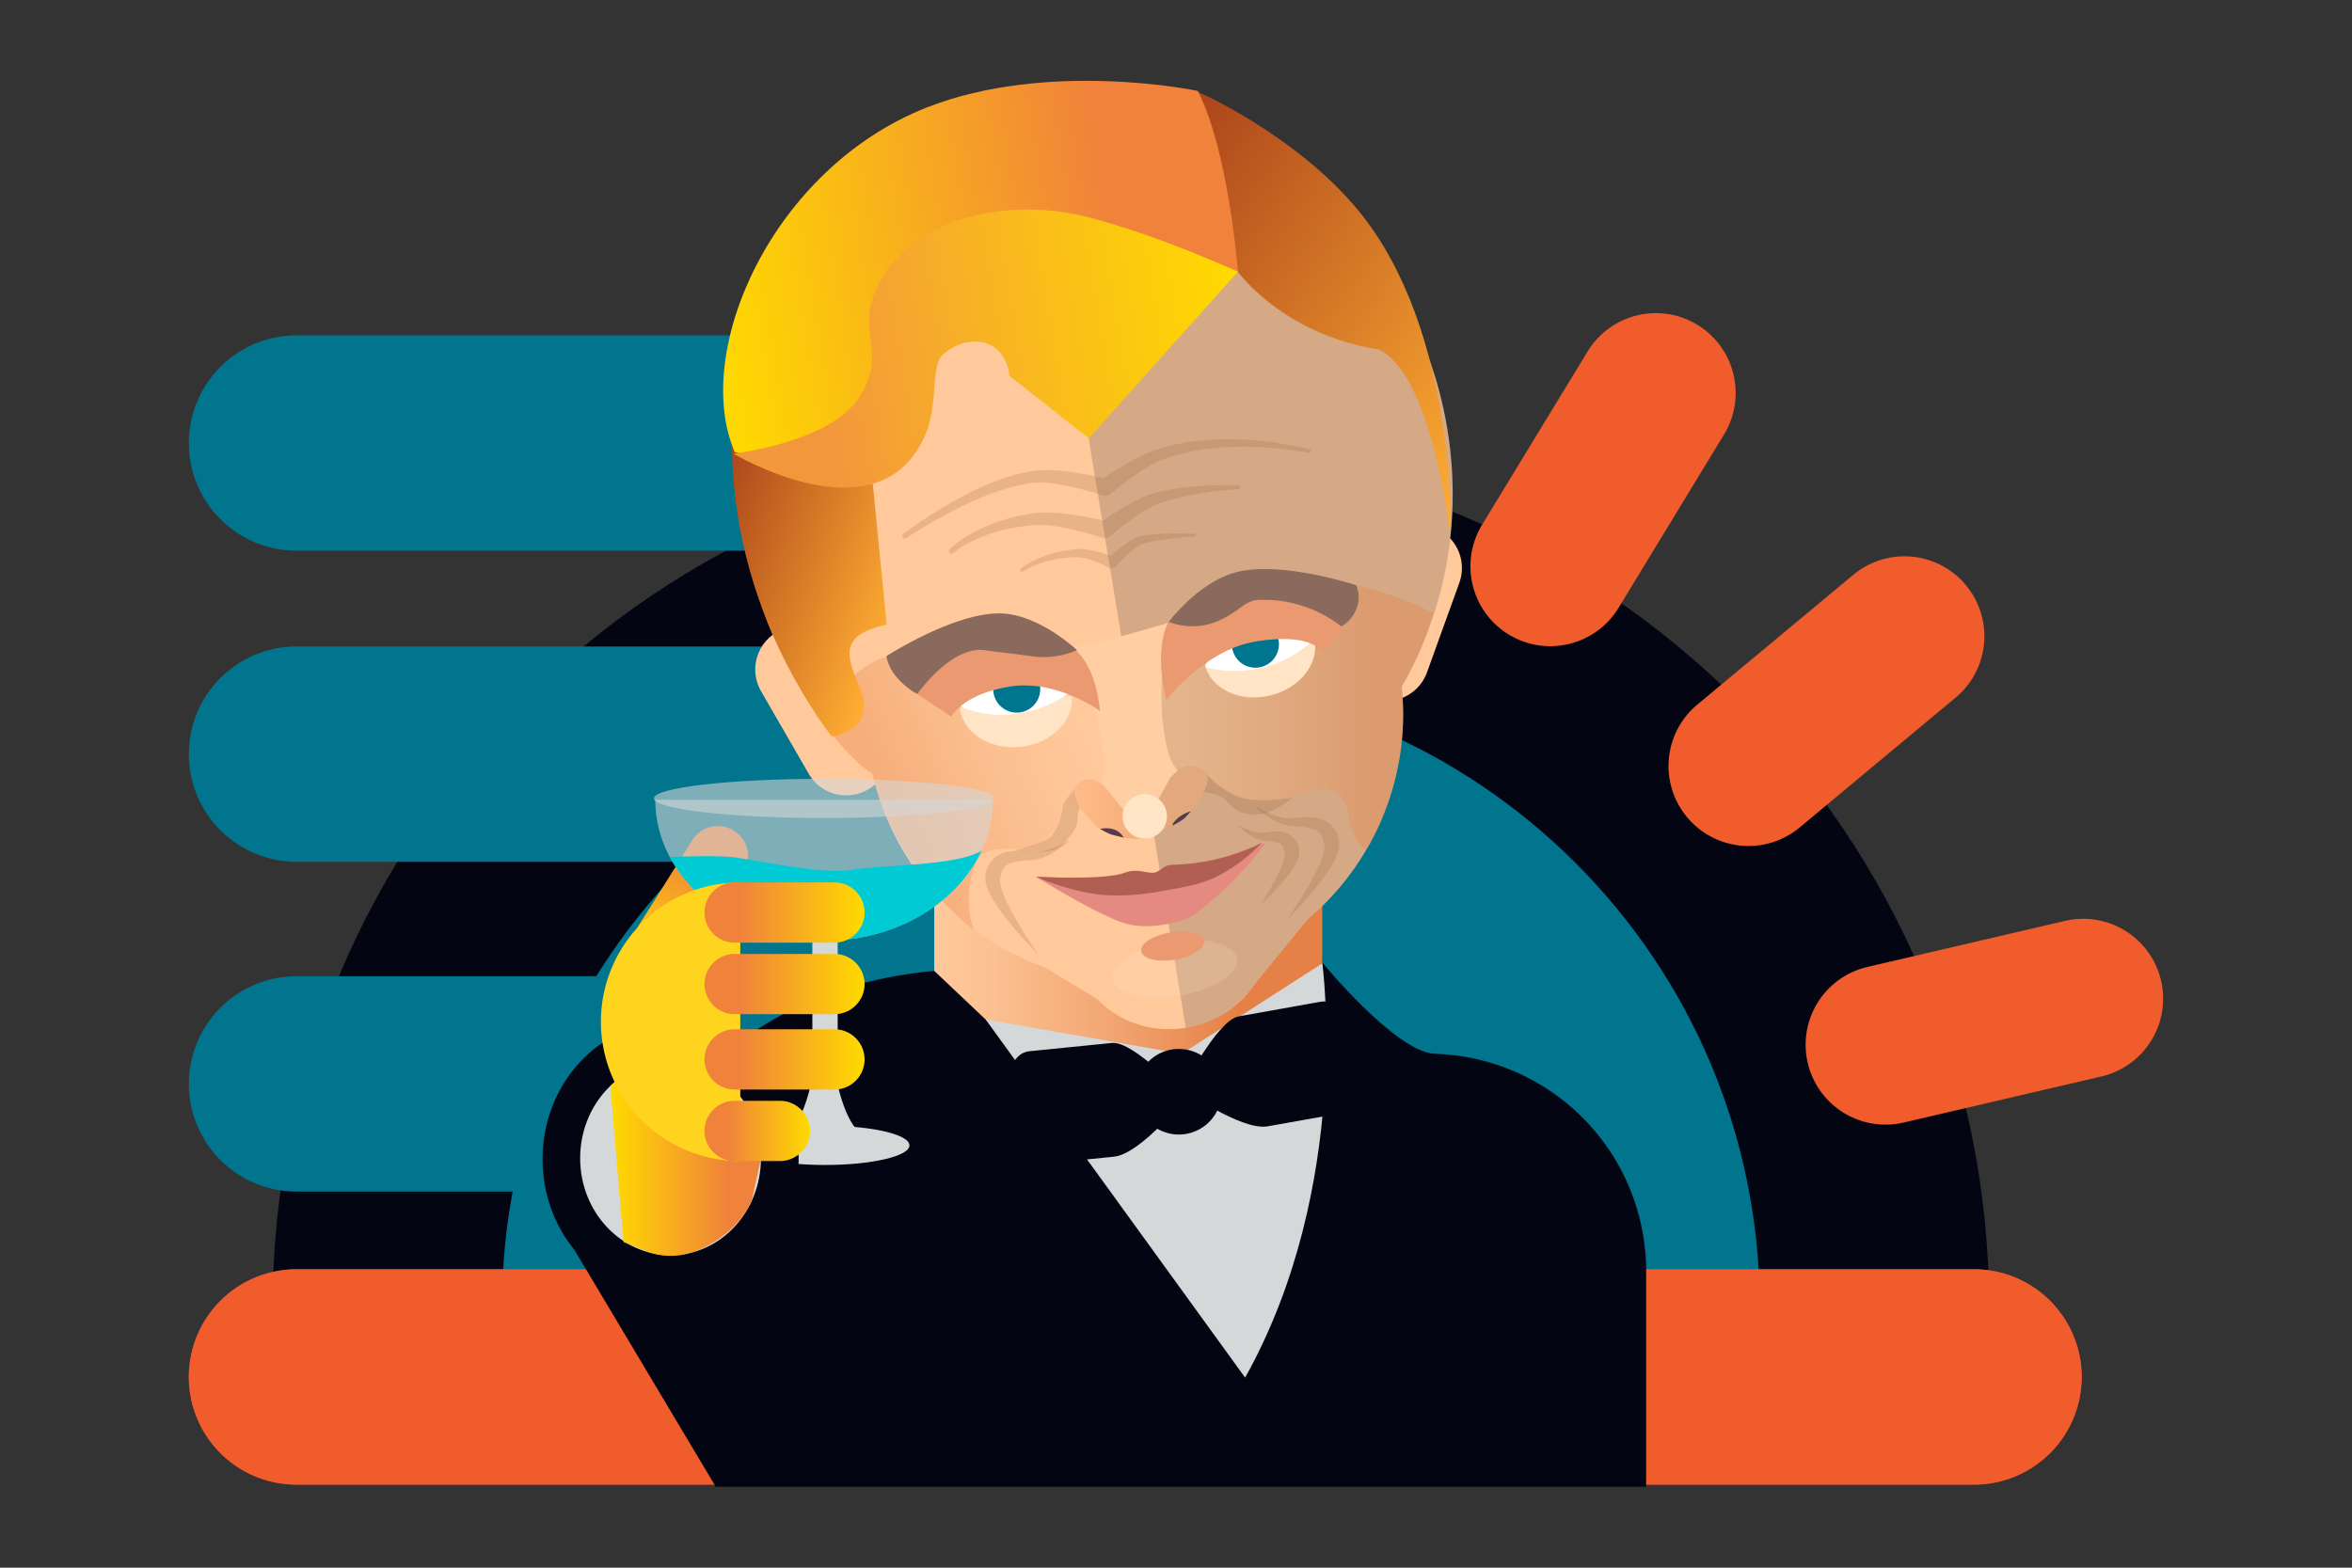 <svg id="Capa_1" data-name="Capa 1" xmlns="http://www.w3.org/2000/svg" xmlns:xlink="http://www.w3.org/1999/xlink" viewBox="0 0 900 600"><rect x="0" y="0" width="900" height="600" fill="#333333" stroke="none"/><defs><style>.cls-1{fill:#030512;}.cls-2{fill:#00758d;}.cls-3{fill:#ef4136;}.cls-4{fill:#f05c2c;}.cls-5{fill:url(#Degradado_sin_nombre_26);}.cls-6{fill:url(#Degradado_sin_nombre_64);}.cls-7{fill:#ffc99c;}.cls-8{fill:#312b2c;}.cls-17,.cls-24,.cls-29,.cls-8{opacity:0.2;}.cls-9{fill:url(#Degradado_sin_nombre_68);}.cls-10,.cls-11,.cls-13,.cls-14{opacity:0.37;}.cls-10{fill:url(#Degradado_sin_nombre_64-2);}.cls-11{fill:url(#Degradado_sin_nombre_64-3);}.cls-12{fill:#ffcea3;}.cls-13{fill:url(#Degradado_sin_nombre_47);}.cls-14{fill:url(#Degradado_sin_nombre_47-2);}.cls-15,.cls-24{fill:#ffe5c6;}.cls-16{fill:#563d4d;}.cls-18,.cls-29{fill:#8f5936;}.cls-19{fill:url(#Degradado_sin_nombre_68-2);}.cls-20{fill:url(#Degradado_sin_nombre_26-2);}.cls-21{fill:url(#Degradado_sin_nombre_23);}.cls-22{fill:#e58a80;}.cls-23{fill:#b15e53;}.cls-25{fill:#fff;}.cls-26{fill:#00768e;}.cls-27{fill:#ea9971;}.cls-28{fill:#8a6a5c;}.cls-30,.cls-31{fill:#d5d8d8;}.cls-31{opacity:0.59;}.cls-32{fill:#00cad4;}.cls-33{fill:url(#Degradado_sin_nombre_26-3);}.cls-34{fill:#ffd41e;}.cls-35{fill:url(#Degradado_sin_nombre_26-4);}.cls-36{fill:url(#Degradado_sin_nombre_26-5);}.cls-37{fill:url(#Degradado_sin_nombre_26-6);}.cls-38{fill:url(#Degradado_sin_nombre_26-7);}</style><linearGradient id="Degradado_sin_nombre_26" x1="774.45" y1="-740.03" x2="835.71" y2="-740.03" gradientTransform="matrix(0.53, -0.85, 0.85, 0.53, 462.11, 1419.4)" gradientUnits="userSpaceOnUse"><stop offset="0" stop-color="#ffda00"/><stop offset="0.39" stop-color="#f8af1d"/><stop offset="0.78" stop-color="#f0823b"/></linearGradient><linearGradient id="Degradado_sin_nombre_64" x1="357.5" y1="371.59" x2="505.96" y2="371.59" gradientUnits="userSpaceOnUse"><stop offset="0" stop-color="#ffc99c"/><stop offset="0.15" stop-color="#fcc091"/><stop offset="0.43" stop-color="#f3a875"/><stop offset="0.78" stop-color="#e58146"/><stop offset="0.78" stop-color="#e58146"/></linearGradient><linearGradient id="Degradado_sin_nombre_68" x1="599.65" y1="6.56" x2="472.93" y2="-120.15" gradientTransform="translate(-12.93 261.44) rotate(-9.35)" gradientUnits="userSpaceOnUse"><stop offset="0" stop-color="#ffae32"/><stop offset="1" stop-color="#ab431b"/></linearGradient><linearGradient id="Degradado_sin_nombre_64-2" x1="2841.58" y1="-165.23" x2="2944.2" y2="-165.23" gradientTransform="matrix(-0.92, 0.4, 0.4, 0.92, 3093.8, -713.92)" xlink:href="#Degradado_sin_nombre_64"/><linearGradient id="Degradado_sin_nombre_64-3" x1="444.09" y1="274.19" x2="548.48" y2="274.19" xlink:href="#Degradado_sin_nombre_64"/><linearGradient id="Degradado_sin_nombre_47" x1="3856.86" y1="-142.62" x2="3884.25" y2="-142.62" gradientTransform="matrix(-1.11, 0.28, 0.24, 0.97, 4762.13, -621.2)" gradientUnits="userSpaceOnUse"><stop offset="0" stop-color="#ffa470"/><stop offset="0.78" stop-color="#e58146"/></linearGradient><linearGradient id="Degradado_sin_nombre_47-2" x1="410.95" y1="309.63" x2="438.69" y2="309.63" gradientTransform="matrix(1, 0, 0, 1, 0, 0)" xlink:href="#Degradado_sin_nombre_47"/><linearGradient id="Degradado_sin_nombre_68-2" x1="359.27" y1="28.42" x2="285.08" y2="-14.42" xlink:href="#Degradado_sin_nombre_68"/><linearGradient id="Degradado_sin_nombre_26-2" x1="303.04" y1="-94.62" x2="506.78" y2="-94.62" gradientTransform="translate(-12.93 261.44) rotate(-9.35)" xlink:href="#Degradado_sin_nombre_26"/><linearGradient id="Degradado_sin_nombre_23" x1="505.73" y1="-66.28" x2="303.98" y2="-66.28" gradientTransform="translate(-12.93 261.44) rotate(-9.35)" gradientUnits="userSpaceOnUse"><stop offset="0" stop-color="#ffda00"/><stop offset="0.54" stop-color="#f7af27"/><stop offset="0.82" stop-color="#f3973d"/></linearGradient><linearGradient id="Degradado_sin_nombre_26-3" x1="233.54" y1="447.32" x2="291.18" y2="447.32" gradientTransform="matrix(1, 0, 0, 1, 0, 0)" xlink:href="#Degradado_sin_nombre_26"/><linearGradient id="Degradado_sin_nombre_26-4" x1="330.83" y1="405.46" x2="269.58" y2="405.46" gradientTransform="matrix(1, 0, 0, 1, 0, 0)" xlink:href="#Degradado_sin_nombre_26"/><linearGradient id="Degradado_sin_nombre_26-5" x1="330.83" y1="376.63" x2="269.58" y2="376.63" gradientTransform="matrix(1, 0, 0, 1, 0, 0)" xlink:href="#Degradado_sin_nombre_26"/><linearGradient id="Degradado_sin_nombre_26-6" x1="330.83" y1="349.25" x2="269.58" y2="349.25" gradientTransform="matrix(1, 0, 0, 1, 0, 0)" xlink:href="#Degradado_sin_nombre_26"/><linearGradient id="Degradado_sin_nombre_26-7" x1="309.94" y1="432.84" x2="269.58" y2="432.84" gradientTransform="matrix(1, 0, 0, 1, 0, 0)" xlink:href="#Degradado_sin_nombre_26"/></defs><title>nivel2-gatsby</title><path class="cls-1" d="M432.73,172c-181.37,0-328.41,147-328.41,328.42H761.15C761.15,319.08,614.11,172,432.73,172Z"/><path class="cls-2" d="M428.06,373.64H113.46a41.2,41.2,0,1,0,0,82.4H419.62A354.57,354.57,0,0,1,428.06,373.64Z"/><path class="cls-2" d="M428.06,247.43H113.46a41.2,41.2,0,0,0,0,82.4H419.62A354.57,354.57,0,0,1,428.06,247.43Z"/><path class="cls-2" d="M428.06,128.36H113.46a41.2,41.2,0,0,0,0,82.4H419.62A354.51,354.51,0,0,1,428.06,128.36Z"/><path class="cls-2" d="M432.73,259.81c-132.91,0-240.65,107.74-240.65,240.65H673.39C673.39,367.55,565.64,259.81,432.73,259.81Z"/><path class="cls-3" d="M755.36,568.21H113.46A41.21,41.21,0,0,1,72.26,527h0a41.21,41.21,0,0,1,41.2-41.2h641.9a41.21,41.21,0,0,1,41.2,41.2h0A41.21,41.21,0,0,1,755.36,568.21Z"/><path class="cls-4" d="M755.36,568.21H113.46A41.21,41.21,0,0,1,72.26,527h0a41.21,41.21,0,0,1,41.2-41.2h641.9a41.21,41.21,0,0,1,41.2,41.2h0A41.21,41.21,0,0,1,755.36,568.21Z"/><polygon class="cls-1" points="219.85 478.45 273.9 569.05 291.18 480.94 219.85 478.45"/><path class="cls-5" d="M284.46,333.82l-20.34,32.33a11.53,11.53,0,0,1-15.9,3.62h0a11.54,11.54,0,0,1-3.62-15.9l20.34-32.33a11.55,11.55,0,0,1,15.91-3.62h0A11.52,11.52,0,0,1,284.46,333.82Z"/><rect class="cls-6" x="357.5" y="330.51" width="148.46" height="82.16"/><path class="cls-1" d="M629.91,569.05h-356l-22.34-84.64a81.11,81.11,0,0,1,81.12-81.11H546.62a83.29,83.29,0,0,1,83.29,83.29Z"/><path class="cls-7" d="M524.84,267.32h0a16.58,16.58,0,0,1-10-21.22l12.38-34.3a16.57,16.57,0,0,1,21.21-10h0a16.59,16.59,0,0,1,10,21.22l-12.38,34.3A16.59,16.59,0,0,1,524.84,267.32Z"/><path class="cls-7" d="M553.83,164.22c12.92,78.46-36.63,152-110.66,164.14s-144.52-41.54-157.44-120,36.62-152,110.66-164.15S540.91,85.75,553.83,164.22Z"/><path class="cls-7" d="M535.54,256.58A102.81,102.81,0,1,1,417.4,171.84,102.81,102.81,0,0,1,535.54,256.58Z"/><path class="cls-7" d="M484.91,354.1c3,18.37-10.87,36-31,39.28s-39-8.88-42-27.26,10.87-36,31-39.28S481.89,335.72,484.91,354.1Z"/><polygon class="cls-7" points="364.54 348.98 436.63 392.47 432.98 362.65 364.54 348.98"/><polygon class="cls-7" points="475.49 382.32 524.26 322.68 465.21 319.92 475.49 382.32"/><path class="cls-8" d="M396.39,44.21l-.15,0L453.72,393.4l.15,0a38.45,38.45,0,0,0,25.79-16.16l20.74-25.36a102.76,102.76,0,0,0,36-89.13,148.58,148.58,0,0,0,17.47-98.51C540.91,85.75,470.42,32,396.39,44.21Z"/><path class="cls-7" d="M332.1,302.19h0a16.59,16.59,0,0,1-22.65-6.06l-18.23-31.58a16.58,16.58,0,0,1,6.07-22.65h0A16.58,16.58,0,0,1,319.93,248l18.23,31.58A16.57,16.57,0,0,1,332.1,302.19Z"/><path class="cls-9" d="M473.69,104s17.13,24,53.89,29.74c20.9,10.09,27.38,71.34,27.38,71.34s3.13-78.18-35.31-124.67c-24-29.07-62.83-46.34-62.94-45.82C454.28,46.22,473.69,104,473.69,104Z"/><path class="cls-10" d="M421.64,300.24s-4.35-5.73-13,4.33c-4.33,5,.55,6.74-7.18,15.45s-21.57,1.45-26.64,8.11-5,20.76-2.22,27.6c.14.35-29.54-20.9-38.91-59.81-6.49-2.88-21.62-22.34-21.62-22.34s13-18,27.38-22.34c21.4-6.42,67.64-8.41,67.64-8.41s10.39,10.84,13.07,23.8S421.64,300.24,421.64,300.24Z"/><path class="cls-11" d="M449.74,295.2s7.21-5.77,13,2.16c0,0,8.64,9.37,20.62,9.1,11.65-.26,20.34-7.32,27.66-3.25s2.16,13.61,11.53,22.25c.28.26,18-27.38,13.69-62.69,7.93-12.25,12.26-28.11,12.26-28.11a145.2,145.2,0,0,0-29.55-10.81C497.26,218.43,447.24,238,447.24,238a147.21,147.21,0,0,0-3.15,27C444,283.67,449.74,295.2,449.74,295.2Z"/><path class="cls-12" d="M423,301.32l11.35,14.19,5.06,1.76L427.4,244l-18.73,4.32s12.84,20.93,14,44.79a17.55,17.55,0,0,1-1.19,6.87A11.41,11.41,0,0,1,423,301.32Z"/><path class="cls-12" d="M450.72,295a17.66,17.66,0,0,1-3.39-6.12c-6.68-22.94.25-50.62.25-50.62L427.4,244l11.48,70.12L447.61,298A13.87,13.87,0,0,1,450.72,295Z"/><path class="cls-13" d="M435.34,319.71s13.79-1.19,20.08-8.85c6.77-8.23,8.95-14.79,3.44-17-6.43-2.6-11.25,4.15-11.25,4.15Z"/><path class="cls-14" d="M438.69,320.94s-13.07,1.3-19.61-5.23-10.54-11.85-6.54-15.69c4.91-4.71,10.46,1.3,10.46,1.3Z"/><path class="cls-15" d="M446.54,312.44a8.5,8.5,0,1,0-8.5,8.5A8.5,8.5,0,0,0,446.54,312.44Z"/><path class="cls-16" d="M421,317.27a28.52,28.52,0,0,0,4.2,2.11c1.22.33,4.78,1.2,4.78,1.2a6.57,6.57,0,0,0-4.37-3.31A9.71,9.71,0,0,0,421,317.27Z"/><path class="cls-16" d="M448.66,316a33.31,33.31,0,0,0,4.58-2.78c.81-.81,2.48-2.71,2.48-2.71a12.37,12.37,0,0,0-4.11,1.9C448.36,314.83,448.66,316,448.66,316Z"/><g class="cls-17"><path class="cls-18" d="M363.44,210.15a36.13,36.13,0,0,1,6.37-4.85,53.27,53.27,0,0,1,7-3.64A70.8,70.8,0,0,1,392,197.05c1.31-.22,2.59-.46,3.93-.65.69-.07,1.4-.17,2.09-.2s1.38-.06,2.06-.06a62.6,62.6,0,0,1,8,.54,127.85,127.85,0,0,1,15.57,2.95h0l-2.93.55a138.32,138.32,0,0,1,11.94-7.52,55.1,55.1,0,0,1,6.51-3.13c.56-.25,1.2-.42,1.8-.63s1.16-.31,1.74-.46c1.15-.32,2.31-.54,3.47-.79a108.07,108.07,0,0,1,13.9-1.7c4.63-.27,9.25-.36,13.88-.2a.72.72,0,0,1,0,1.44h0c-4.54.26-9.1.77-13.6,1.45a103.84,103.84,0,0,0-13.24,2.86c-1.06.34-2.14.64-3.17,1-.52.19-1.06.37-1.55.57s-.93.38-1.4.64a53.2,53.2,0,0,0-5.62,3.37c-3.67,2.51-7.28,5.33-10.67,8.19a3,3,0,0,1-2.92.55h0A122,122,0,0,0,407.26,202a58.5,58.5,0,0,0-7.33-1l-1.8-.07c-.6,0-1.17,0-1.76,0-1.21.09-2.48.24-3.72.35A66.78,66.78,0,0,0,378,204.59a49.47,49.47,0,0,0-6.9,3,34.08,34.08,0,0,0-6.22,4l-.07.05a1,1,0,0,1-1.43-.11A1,1,0,0,1,363.44,210.15Z"/></g><g class="cls-17"><path class="cls-18" d="M390.58,217.67a31.67,31.67,0,0,1,8.16-4.5,48,48,0,0,1,9-2.47c.77-.15,1.54-.25,2.31-.35l1.15-.15,1.26-.09a23,23,0,0,1,4.87.44,44,44,0,0,1,9.09,2.87l-2.55.44h0a63.49,63.49,0,0,1,6.94-5.74,24.79,24.79,0,0,1,4-2.36,10.47,10.47,0,0,1,1.19-.45,7.89,7.89,0,0,1,1.25-.27q1.11-.18,2.22-.3c2.94-.34,5.87-.48,8.79-.55s5.83,0,8.75.1a.48.48,0,0,1,0,1h0c-2.87.17-5.76.44-8.62.79s-5.7.8-8.47,1.41c-.69.15-1.38.32-2.06.5a4.49,4.49,0,0,0-.85.27,6.62,6.62,0,0,0-.81.39,20.49,20.49,0,0,0-3.26,2.34,60.35,60.35,0,0,0-6,5.89h0l-.15.14a2.06,2.06,0,0,1-2.39.3,39.76,39.76,0,0,0-7.93-3.31,19.8,19.8,0,0,0-4.1-.75l-1,0-1.1.06c-.73,0-1.47.08-2.2.16a45.58,45.58,0,0,0-8.66,1.69,30,30,0,0,0-8,3.61l-.06,0a.68.68,0,0,1-.8-1.09Z"/></g><g class="cls-17"><path class="cls-18" d="M345.66,204.36A178.5,178.5,0,0,1,363,192.94a126.14,126.14,0,0,1,18.78-9.1,69.23,69.23,0,0,1,10.16-3c.88-.18,1.75-.36,2.65-.49s1.81-.25,2.75-.34,1.84-.09,2.75-.11,1.82,0,2.71.07a91.78,91.78,0,0,1,10.55,1.23c3.47.61,6.86,1.31,10.34,2.19l-2.87.5c2.95-2,5.87-3.78,8.89-5.56a88,88,0,0,1,9.41-4.92c1.73-.72,3.41-1.29,5.1-1.82s3.4-1,5.12-1.37a83.9,83.9,0,0,1,10.4-1.64,115,115,0,0,1,20.83,0A132.32,132.32,0,0,1,501,171.94a.72.72,0,0,1-.31,1.41h0a131.31,131.31,0,0,0-20.27-2.29,112.24,112.24,0,0,0-20.26,1,79,79,0,0,0-9.83,2.06c-1.61.45-3.19.95-4.75,1.52a32.88,32.88,0,0,0-4.47,1.93,85,85,0,0,0-8.37,5.42c-2.73,2-5.45,4-8,6.13a3,3,0,0,1-2.78.52l-.08,0a108.71,108.71,0,0,0-19.44-4.66c-.82-.12-1.62-.15-2.43-.24s-1.61-.08-2.39-.07a19.62,19.62,0,0,0-2.38.15c-.81.07-1.62.2-2.43.33a66.51,66.51,0,0,0-9.68,2.42,124.66,124.66,0,0,0-18.64,8A177.23,177.23,0,0,0,346.87,206l0,0a1,1,0,0,1-1.18-1.66Z"/></g><path class="cls-19" d="M331.94,164.47l7.34,74.64c-19.94,4.11-14.47,13.54-9.81,25.53,5.72,14.72-11,17.53-11.28,17.16-44.41-59.93-37.7-119.33-37.7-119.33Z"/><path class="cls-20" d="M281.14,173s44.39,13.65,62.83-5.59c8.44-8.81,7.95-31.82,25.35-36.33s45.42,25.5,45.42,25.5L473.69,104s-3.39-45.61-15.31-69.15c-.09-.18-57.42-12-103.86,6.33C295.25,64.64,264.67,134.72,281.14,173Z"/><path class="cls-21" d="M473.69,104s-30.33-14-57.87-21c-27.09-6.9-61.25-1.46-76.54,20.84s2.3,29.19-10.93,48.8c-11.27,16.69-47.65,21-47.65,21s48.49,29.12,69.27.14c14.08-19.62.08-39.59,19.35-42.76,16.05-2.64,17,12.87,17,12.87l30.31,23.87Z"/><path class="cls-22" d="M396.41,335.55s23.92,15,34.6,18,23.78-2.16,23.78-2.16,14.41-8.65,29.55-28.83c.31-.41-41.79,14.67-41.79,14.67Z"/><path class="cls-23" d="M396.41,335.55A94,94,0,0,0,418,342c8.61,1.4,18.18.54,25.22-.72,7.57-1.35,16-2.58,22.34-5.77a61.6,61.6,0,0,0,17.29-13s-13.69,7.93-34.24,8.48c-4,.11-4.58,3.05-7.63,3.05s-5.94-1.71-10.68,0C422.36,337,396.41,335.55,396.41,335.55Z"/><path class="cls-24" d="M473.34,366.86c.94,5.68-9,12-22.1,14.2s-24.55-.68-25.49-6.37,9-12,22.1-14.2S472.41,361.18,473.34,366.86Z"/><g class="cls-17"><path class="cls-18" d="M480.85,308.74a33.39,33.39,0,0,0,7.7,3.58,18.27,18.27,0,0,0,4,.81,12.26,12.26,0,0,0,1.92,0l2.15-.18a41.65,41.65,0,0,1,4.54-.19,14.53,14.53,0,0,1,5,1,9.84,9.84,0,0,1,4.45,3.62,11.58,11.58,0,0,1,1.29,2.49,8.46,8.46,0,0,1,.37,1.28c0,.21.08.42.11.64s.06.41.08.73a9.46,9.46,0,0,1-.32,3,17.31,17.31,0,0,1-.84,2.4,33.4,33.4,0,0,1-2.19,4.12,74.73,74.73,0,0,1-5.16,7.23,151.1,151.1,0,0,1-11.67,12.93c1.67-2.36,3.26-4.77,4.8-7.2s3-4.88,4.43-7.37a71.76,71.76,0,0,0,3.74-7.57,26.86,26.86,0,0,0,1.28-3.79,6.54,6.54,0,0,0,.22-3.06l-.09-.33-.11-.42c-.08-.27-.13-.55-.2-.8a7.47,7.47,0,0,0-.45-1.45A4.75,4.75,0,0,0,504,318c-1.78-1.13-4.61-1.46-7.42-1.66l-2.17-.16a15.23,15.23,0,0,1-2.37-.4,20,20,0,0,1-4.28-1.65,33.84,33.84,0,0,1-7.18-5.11.19.19,0,0,1,0-.27.19.19,0,0,1,.24,0Z"/></g><g class="cls-17"><path class="cls-18" d="M408.85,322a33.84,33.84,0,0,1-7.18,5.11,20.2,20.2,0,0,1-4.28,1.65,13.14,13.14,0,0,1-2.38.4l-2.17.16c-2.81.2-5.64.53-7.42,1.66a4.66,4.66,0,0,0-1.83,2.12,7.47,7.47,0,0,0-.46,1.45c-.07.26-.11.53-.2.8l-.1.42a2.93,2.93,0,0,1-.1.33,6.86,6.86,0,0,0,.22,3.07,28.55,28.55,0,0,0,1.28,3.78,71.76,71.76,0,0,0,3.74,7.57c1.39,2.49,2.89,4.94,4.43,7.37s3.14,4.84,4.8,7.2a151,151,0,0,1-11.66-12.93,76.58,76.58,0,0,1-5.17-7.23,32.06,32.06,0,0,1-2.18-4.12,16.86,16.86,0,0,1-.84-2.4,9.45,9.45,0,0,1-.33-3c0-.32.06-.52.09-.73s.05-.43.1-.64a8.51,8.51,0,0,1,.38-1.28,11.58,11.58,0,0,1,1.29-2.49,9.9,9.9,0,0,1,4.45-3.62,14.19,14.19,0,0,1,5-.95,39.16,39.16,0,0,1,4.53.18l2.15.18a11.17,11.17,0,0,0,1.92,0,18.36,18.36,0,0,0,4-.81,32.92,32.92,0,0,0,7.69-3.58h0a.18.18,0,0,1,.26.06A.2.2,0,0,1,408.85,322Z"/></g><path class="cls-15" d="M486,266.19c11.56-2.77,19.13-12.56,16.9-21.87l-41.87,10C463.27,263.64,474.45,269,486,266.19Z"/><path class="cls-25" d="M461.28,255.33S463.14,242,479,237.65c17.68-4.83,24.11,6.43,24.11,6.43s-6.43,8-19.29,11.25S461.28,255.33,461.28,255.33Z"/><path class="cls-26" d="M489.38,246.55a9,9,0,1,1-9-9A9,9,0,0,1,489.38,246.55Z"/><path class="cls-27" d="M516.62,236.55l-10.45,13.5s-3.1-8.18-25.44-4.58c-19.77,3.19-34.5,22.45-34.5,22.45-5.33-23.07,1.84-31.32,1.84-31.32s39.72-20.95,44-18.25S516.62,236.55,516.62,236.55Z"/><path class="cls-15" d="M390.5,285.83c11.82-1.24,20.59-10,19.59-19.49l-42.82,4.51C368.28,280.37,378.67,287.08,390.5,285.83Z"/><path class="cls-25" d="M410.07,264.57s-6.83-11.64-23.1-9.6c-18.18,2.29-19.83,15.15-19.83,15.15s9,5,22.12,3S410.07,264.57,410.07,264.57Z"/><path class="cls-26" d="M380.74,267.18a9,9,0,1,0,4.89-11.77A9,9,0,0,0,380.74,267.18Z"/><path class="cls-27" d="M351,265.65l13,8.65s4.32-8.65,22.34-11.53,34.59,9.37,34.59,9.37c-2.16-21.62-12.42-25.41-12.42-25.41s-38.75-7.74-41.63-4.14S351,265.65,351,265.65Z"/><path class="cls-28" d="M412.12,248.83s-14.81-14.07-29.77-14.07c-17.86,0-43.17,16.37-43.17,16.37a17,17,0,0,0,3.91,8,27.65,27.65,0,0,0,7.92,6.49s13-18.74,26.13-16.75c5.2.78,8.15.95,17.12,2.23A32.37,32.37,0,0,0,412.12,248.83Z"/><path class="cls-28" d="M447.24,238s11.35-15.25,25.83-19c17.29-4.48,45.9,5,45.9,5a11.91,11.91,0,0,1,0,9.22c-2.16,5.05-5.77,6.49-5.77,6.49a48.21,48.21,0,0,0-31.71-10.09c-5.26.19-7.44,4.73-15.8,8.22A25,25,0,0,1,447.24,238Z"/><path class="cls-27" d="M460.75,360.11c.47,2.87-4.54,6.09-11.18,7.18s-12.42-.34-12.9-3.22,4.53-6.09,11.18-7.19S460.27,357.23,460.75,360.11Z"/><g class="cls-17"><path class="cls-18" d="M474.36,316a23,23,0,0,0,5.46,2.26,11.56,11.56,0,0,0,2.73.43,8.86,8.86,0,0,0,1.28-.06l1.5-.18a27.11,27.11,0,0,1,3.23-.23,10.5,10.5,0,0,1,3.75.63,7.64,7.64,0,0,1,3.5,2.76,8.5,8.5,0,0,1,1,1.89,4.9,4.9,0,0,1,.29,1,4,4,0,0,1,.08.48,5.21,5.21,0,0,1,.05.57,7,7,0,0,1-.29,2.34,11.2,11.2,0,0,1-.66,1.78,23.2,23.2,0,0,1-1.66,2.92,51.11,51.11,0,0,1-3.83,5,100.92,100.92,0,0,1-8.51,8.78c1.1-1.69,2.16-3.42,3.17-5.17s2-3.48,2.91-5.25a48.31,48.31,0,0,0,2.39-5.34,16.62,16.62,0,0,0,.76-2.59,3,3,0,0,0,0-1.79s0-.08-.06-.17-.06-.18-.08-.26a4.31,4.31,0,0,1-.11-.49,4.65,4.65,0,0,0-.19-.85,2.48,2.48,0,0,0-.89-1.26c-1-.75-2.91-1.09-4.86-1.29l-1.52-.17a10.81,10.81,0,0,1-1.73-.34,14.45,14.45,0,0,1-3-1.28,23.52,23.52,0,0,1-4.94-3.8.19.19,0,0,1,0-.27.18.18,0,0,1,.22,0Z"/></g><path class="cls-29" d="M411,302.17s-4.25,4.56-4.35,6.72-1.92,10.81-7.13,13A85.45,85.45,0,0,1,388,325.47s12.46,1.91,16.58-.85,7.73-7.8,7.73-10.69a15.64,15.64,0,0,1,.82-5A16.2,16.2,0,0,1,411,302.17Z"/><path class="cls-29" d="M462,296.64s7.09,8.46,16.57,9.37c9.71.92,15.86-.72,15.86-.72s-7.93,7.2-15.14,6.48c-8-.8-7.2-3.6-11.53-6.48-2.47-1.65-7.21-2.17-7.21-2.17S462.72,299.52,462,296.64Z"/><path class="cls-1" d="M357.5,371.59,391,403.3,251.56,486.17v-52.6S278.23,378.79,357.5,371.59Z"/><path class="cls-1" d="M506,368.42s27.38,33.44,42.52,34.88S506,429.24,506,429.24Z"/><path class="cls-30" d="M377.19,390.22l75,13.08L506,368.71s11.53,85-29.55,158.54"/><path class="cls-30" d="M327,431.3c-3.33-4.35-5.42-11.58-6.46-16V359.12h-9.69v53.25c-.6,3.11-2.85,13.44-7.14,19-11.91,1.11-20.33,3.81-20.33,7,0,4.14,14.47,7.5,32.32,7.5s32.31-3.36,32.31-7.5C348,435.11,339.23,432.37,327,431.3Z"/><path class="cls-31" d="M380.46,305.57c0-4.14-29.16-7.49-65.12-7.49s-65.11,3.35-65.11,7.49,29.15,7.5,65.11,7.5S380.46,309.71,380.46,305.57Z"/><path class="cls-31" d="M315.34,360.09c35.68,0,64.6-24.17,64.6-54H250.74C250.74,335.92,279.66,360.09,315.34,360.09Z"/><path class="cls-32" d="M315.34,360.09c27.49,0,51-14.35,60.28-34.58-9,6.08-40.42,5.52-50.1,7.45s-36.83-3.87-44.58-4.84c-5.77-.72-18.51-.37-24.65-.14C266.33,346.89,289,360.09,315.34,360.09Z"/><path class="cls-1" d="M305.61,443.65c0,29.06-21.94,52.61-49,52.61s-49-23.55-49-52.61,21.94-52.6,49-52.6S305.61,414.6,305.61,443.65Z"/><path class="cls-30" d="M291.18,443.29c0,20.5-15.48,37.12-34.57,37.12S222,463.79,222,443.29s15.48-37.11,34.58-37.11S291.18,422.8,291.18,443.29Z"/><path class="cls-33" d="M287.63,459.69l3.55-16.4L235.38,414c-.63.53-1.25,1.07-1.84,1.65l5.05,59.7,10.26,4.1a25.51,25.51,0,0,0,15.52,0C273.18,476.8,283.09,469.55,287.63,459.69Z"/><path class="cls-34" d="M229.94,391.05a53.33,53.33,0,0,0,53.33,53.32V337.72A53.33,53.33,0,0,0,229.94,391.05Z"/><path class="cls-35" d="M319.3,417H281.11a11.53,11.53,0,0,1-11.53-11.53h0a11.53,11.53,0,0,1,11.53-11.53H319.3a11.53,11.53,0,0,1,11.53,11.53h0A11.53,11.53,0,0,1,319.3,417Z"/><path class="cls-36" d="M319.3,388.16H281.11a11.53,11.53,0,0,1-11.53-11.53h0a11.53,11.53,0,0,1,11.53-11.53H319.3a11.53,11.53,0,0,1,11.53,11.53h0A11.53,11.53,0,0,1,319.3,388.16Z"/><path class="cls-37" d="M319.3,360.78H281.11a11.53,11.53,0,0,1-11.53-11.53h0a11.53,11.53,0,0,1,11.53-11.53H319.3a11.53,11.53,0,0,1,11.53,11.53h0A11.53,11.53,0,0,1,319.3,360.78Z"/><path class="cls-38" d="M298.4,444.37H281.11a11.53,11.53,0,0,1-11.53-11.53h0a11.53,11.53,0,0,1,11.53-11.53H298.4a11.54,11.54,0,0,1,11.54,11.53h0A11.54,11.54,0,0,1,298.4,444.37Z"/><path class="cls-1" d="M467.38,419.48a16.38,16.38,0,1,1-14.67-17.94A16.38,16.38,0,0,1,467.38,419.48Z"/><path class="cls-1" d="M426.26,442.7l-28.08,2.82c-4.7.47-9-4-9.62-9.94L395.3,424l-8.91-10c-.59-5.94,2.76-11.19,7.46-11.66l31.66-3.17c8.4-.84,28.29,20.79,28.29,20.79S436.63,441.66,426.26,442.7Z"/><path class="cls-1" d="M485.1,431.07l27.79-4.94c4.65-.83,7.59-6.31,6.55-12.19l-9.64-9.3,5.84-12.06c-1-5.88-5.7-10-10.35-9.18L474,389c-8.31,1.48-21.56,27.72-21.56,27.72S474.84,432.9,485.1,431.07Z"/><path class="cls-4" d="M649.5,269.66,709.17,220a30.58,30.58,0,0,1,43.07,3.93h0A30.57,30.57,0,0,1,748.32,267l-59.68,49.7a30.57,30.57,0,0,1-43.07-3.92h0A30.58,30.58,0,0,1,649.5,269.66Z"/><path class="cls-4" d="M714.57,370.08l75.64-17.63a30.58,30.58,0,0,1,36.72,22.84h0A30.57,30.57,0,0,1,804.09,412l-75.64,17.63a30.57,30.57,0,0,1-36.72-22.84h0A30.57,30.57,0,0,1,714.57,370.08Z"/><path class="cls-4" d="M567.11,200.87l40.38-66.34a30.58,30.58,0,0,1,42-10.23h0a30.58,30.58,0,0,1,10.22,42l-40.37,66.34a30.59,30.59,0,0,1-42,10.23h0A30.59,30.59,0,0,1,567.11,200.87Z"/></svg>